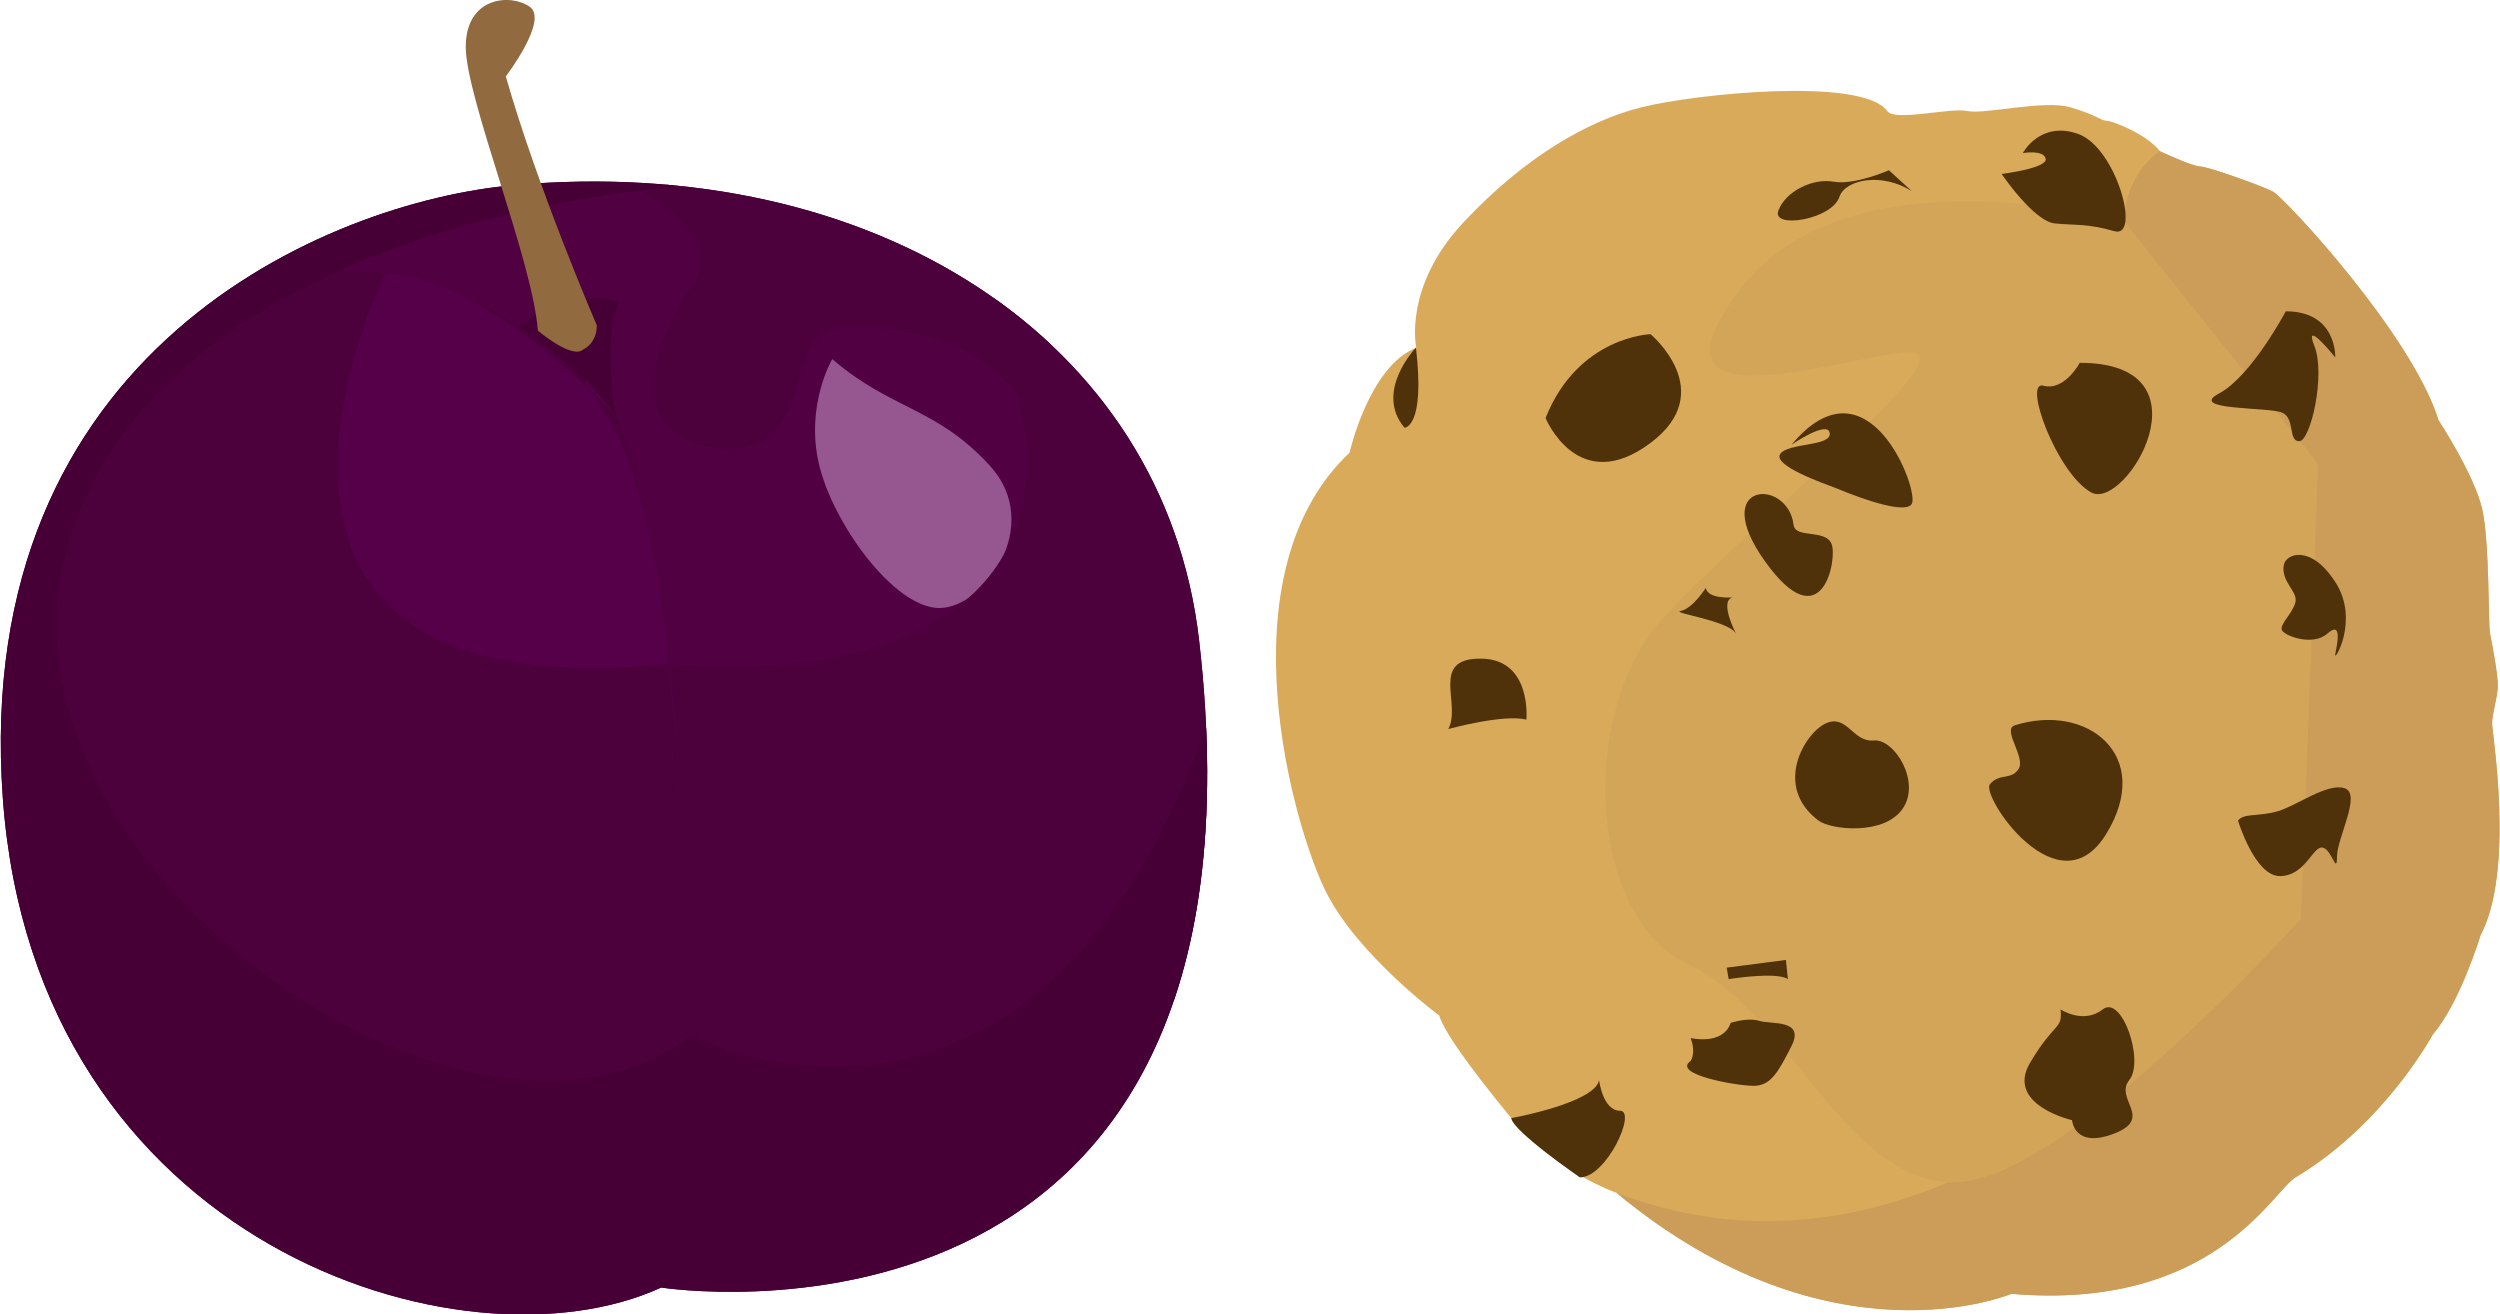 <svg version="1.1" xmlns="http://www.w3.org/2000/svg" xmlns:xlink="http://www.w3.org/1999/xlink" x="0px" y="0px"
	 viewBox="0 0 873.2 459.4" enable-background="new 0 0 873.2 459.4" xml:space="preserve" width="873px" height="459px">
<g id="graphic-plum">
	<path fill="#D8AA59" d="M659.3,38.8c2.7,3.8,22-1.3,28,0c6,1.3,26.7-4,36-1.3c9.3,2.7,10.7,4.7,12.7,4.7s14,4.7,18.7,10.7
		c0,0,11.3,5.3,14,5.3c2.7,0,21.3,6.7,25.3,8.7s48.7,50,58,80c0,0,12.7,19.3,15.3,31.3s2,40,2.7,43.3c0.7,3.3,2.7,14,2.7,18
		s-2,10-2,13.3s8,51.3-4,74c0,0-7.3,24-16.7,34.7c0,0-16.7,31.3-48,50c-8.1,4.8-28.7,46.7-99.3,40.7c0,0-63.3,26.7-138-35.3
		c0,0-21.3-7.3-36.7-26c-15.3-18.7-23.3-30-25.3-36c0,0-28-20.7-39.3-42.7c-11.3-22-37.3-111.3,8-154c0,0,6.7-30,23.3-36.7
		c0,0-4.7-21.3,16.7-44c21.3-22.7,43.3-35.3,62-40S650.6,26.8,659.3,38.8z"/>
	<g>
		<defs>
			<path id="SVGID_1_" d="M659.3,38.8c2.7,3.8,22-1.3,28,0c6,1.3,26.7-4,36-1.3c9.3,2.7,10.7,4.7,12.7,4.7s14,4.7,18.7,10.7
				c0,0,11.3,5.3,14,5.3c2.7,0,21.3,6.7,25.3,8.7s48.7,50,58,80c0,0,12.7,19.3,15.3,31.3s2,40,2.7,43.3c0.7,3.3,2.7,14,2.7,18
				s-2,10-2,13.3s8,51.3-4,74c0,0-7.3,24-16.7,34.7c0,0-16.7,31.3-48,50c-8.1,4.8-28.7,46.7-99.3,40.7c0,0-63.3,26.7-138-35.3
				c0,0-21.3-7.3-36.7-26c-15.3-18.7-23.3-30-25.3-36c0,0-28-20.7-39.3-42.7c-11.3-22-37.3-111.3,8-154c0,0,6.7-30,23.3-36.7
				c0,0-4.7-21.3,16.7-44c21.3-22.7,43.3-35.3,62-40S650.6,26.8,659.3,38.8z"/>
		</defs>
		<clipPath id="SVGID_2_">
			<use xlink:href="#SVGID_1_"  overflow="visible"/>
		</clipPath>
		<g clip-path="url(#SVGID_2_)">
			<path fill="#CC9D58" d="M773.9,42.1l122,80c0,0,47,152,46,157s-66,174-66,174l-248,37c0,0-147-103-60-72s154-30,176-40.7
				c22-10.7,14-42.3,8-63.3s-56,1-81-27s25-72,30-88s59-23,74-36s-34-69-33-86s12.7-24.3,12.7-24.3L773.9,42.1z"/>
			<path fill="#D3A559" d="M741.9,77.1c0,0-96-26-134,24s37,23,59,22s-56,60-86,93s-26,105,9,121s56,79,95,76s119-92,119-92l6-159
				L741.9,77.1z"/>
		</g>
	</g>
	<g>
		<path fill="#4F3209" d="M699.3,60.8c0,0,11.3,16.7,18.7,17.3c7.3,0.7,11.3,0,20.7,2.7s0.7-29.3-12.7-34
			c-13.3-4.7-19.3,6.7-19.3,6.7s7.3-1.3,8,2S699.3,60.8,699.3,60.8z"/>
		<path fill="#4F3209" d="M576.6,116.8c0,0-25.3,0.7-36.7,29.3c0,0,11.3,27.7,36.7,8.7C600.6,136.8,576.6,116.8,576.6,116.8z"/>
		<path fill="#4F3209" d="M494.6,121.5c0,0-14.7,15.3-4,28C490.6,149.5,497.9,149.5,494.6,121.5z"/>
		<path fill="#4F3209" d="M659.9,59.5c0,0-12,5.3-19.3,4c-7.3-1.3-16.7,3.3-19.3,10c-2.7,6.7,18.7,3.3,21.3-4.7c2-6,14.7-8.7,25.3-2
			L659.9,59.5z"/>
		<path fill="#4F3209" d="M641.9,170.8c0,0,23.3,10,26,5.3c2.7-4.7-15.3-52.7-42-20.7c0,0,12.7-8.7,13.3-4
			c0.7,4.7-14.7,3.3-17.3,7.3S636.6,168.8,641.9,170.8z"/>
		<path fill="#4F3209" d="M726.6,126.8c0,0-5.3,10-12.7,8c-7.3-2,4.7,30.7,16.7,37.3C742.6,178.8,773.9,126.8,726.6,126.8z"/>
		<path fill="#4F3209" d="M798.6,108.8c0,0-12,22.7-23.3,28.7s17.3,4.7,22,6.7s2,10,6,10s9.3-23.3,5.3-33.3s7.3,4,7.3,4
			S816.6,108.8,798.6,108.8z"/>
		<path fill="#4F3209" d="M797.9,197.5c-1,6.1,5.3,9.3,4,13.3c-1.3,4-5.3,7.3-4.7,9.3s10.7,6,16,1.3c5.3-4.7,3.3,4,2.7,7.3
			c-0.7,3.3,8.7-12,0-25.3C807.3,190.1,798.6,193.5,797.9,197.5z"/>
		<path fill="#4F3209" d="M626.6,183.5c0.6,4.8,11.3,1.3,13.3,6.7c2,5.3-3.3,34-23.3,6S624.6,166.8,626.6,183.5z"/>
		<path fill="#4F3209" d="M595.9,205.5c0,0-4.7,7.3-8.7,8c-4,0.7,16.7,3.3,19.3,8c0,0-6-11.3-1.3-12.7
			C605.3,208.8,596.6,209.5,595.9,205.5z"/>
		<path fill="#4F3209" d="M505.9,254.8c0,0,19.3-5.3,27.3-3.3c0,0,2-21.3-16-21.3C499.3,230.1,510.6,246.1,505.9,254.8z"/>
		<path fill="#4F3209" d="M703.9,253.5c-4.6,1.4,4,11.3,1.3,15.3s-6.7,1.3-10,5.3s24,44.7,40.7,17.3
			C752.6,264.1,729.3,245.5,703.9,253.5z"/>
		<path fill="#4F3209" d="M635.3,286.8c4.3,3.2,22.7,5.3,29.3-4c6.7-9.3-2.7-24.7-10-24c-7.3,0.7-9.3-9.3-16.7-6
			S619.3,274.8,635.3,286.8z"/>
		<path fill="#4F3209" d="M781.9,286.8c2-2.7,7.3-1.3,14-3.3c6.7-2,17.3-10,23.3-8s-2.7,17.3-2.7,24c0,6.7-2-3.3-5.3-3.3
			s-6,10-14.7,10S781.9,286.8,781.9,286.8z"/>
		<path fill="#4F3209" d="M527.9,390.8c0,0,29.3-5.3,30.7-13.3c0,0,1.3,10.7,7.3,10.7s-4.7,23.3-14,23.3
			C551.9,411.5,528.6,395.5,527.9,390.8z"/>
		<path fill="#4F3209" d="M623.9,335.5l-20.7,2.7l0.7,4c0,0,16.7-2.7,20.7,0L623.9,335.5z"/>
		<path fill="#4F3209" d="M590.6,362.8c0,0,11.3,2.7,14-5.3c0,0,6-2,10-0.7c4,1.3,16-0.7,11.3,8.7c-4.7,9.3-7.3,14-13.3,14
			s-28.7-4-22-8.7C590.6,370.8,592.6,368.1,590.6,362.8z"/>
		<path fill="#4F3209" d="M719.9,352.8c0,0,8,5.3,14.7,0c6.7-5.3,14.7,18,9.3,24.7c-5.3,6.7,8.7,13.3-5.3,18.7s-14.7-4.7-14.7-4.7
			s-23.3-5.3-14.7-20C717.9,356.8,720.6,360.1,719.9,352.8z"/>
	</g>
</g>
<g id="graphic-nom">
	<g>
		<defs>
			<path id="SVGID_3_" d="M230.8,450c0,0,218,34.4,188-226.3C406.6,118,304.6,53.5,179.3,64.7c-65.1,5.8-189.8,58-178.6,214.2
				S161.6,481.8,230.8,450z"/>
		</defs>
		<clipPath id="SVGID_4_">
			<use xlink:href="#SVGID_3_"  overflow="visible"/>
		</clipPath>
		<g clip-path="url(#SVGID_4_)">
			<path fill="#510042" d="M230.8,450c0,0,218,34.4,188-226.3C406.6,118,304.6,53.5,179.3,64.7c-65.1,5.8-189.8,58-178.6,214.2
				S161.6,481.8,230.8,450z"/>
			<path fill="#965690" d="M290.6,125.5c0,0-9.4,15.9-4.7,36.5c4.7,20.6,26.2,50.5,42.1,50.5c15.9,0,36.5-29,17.8-49.6
				S311.2,143.3,290.6,125.5z"/>
			<path fill="#470035" d="M214.9,145.1c0,0-4.7-26.2,0.9-39.3c0,0-13.1-7.5-36.5,9.4C179.3,115.2,203.6,132,214.9,145.1z"/>
			<path fill="#4C003C" d="M241,362.1c0,0-1.9-163.7-26.2-217c0,0-39.3-53.3-99.1-50.5c0,0-93.5,17.8-99.1,116.9
				S151.3,456.5,241,362.1z"/>
			<path fill="#56004A" d="M134.4,95.6c0,0-76.7,154.3,99.1,136.5c0,0-4.7-61.7-22.4-87.9s3.7,0.9,3.7,0.9S170,96.5,134.4,95.6z"/>
			<path fill="#4C003C" d="M233.6,232.1c0,0,173.9,20.6,111.3-128.1l118.8,11.2l19.6,113.2l-30.9,70.1l-25.2,45.8l-155.2,45.8
				L241,362.1C241,362.1,238.2,261.1,233.6,232.1z"/>
			<path fill="#4C003C" d="M225.2,67.5c0,0,28.1,15.9,16.8,31.8s-27.1,51.4,6.5,57c33.7,5.6,27.1-31.8,38.3-39.3
				c11.2-7.5,71.1,0,72,34.6s15.9-88.8,15.9-88.8l-99.1-15L225.2,67.5z"/>
			<path fill="#470035" d="M233.6,65.6c0,0-173.9,11.2-209.5,122.5s140.3,233.8,217,173.9c0,0,119.7,61.7,180.5-108.5l47.7,123.4
				L338.3,491.1L77.4,508l-159-140.3l76.7-196.4L79.3,54.4l179.6,0.9L233.6,65.6z"/>
		</g>
	</g>
	<path fill="#916A3F" d="M203.6,122.1c0,0,4.7-1.9,4.7-8.4c0,0-20.6-47.7-31.8-87c0,0,15-19.6,8.4-24.3c-6.5-4.7-22.4-3.7-22.4,14
		s23.4,74.8,25.2,99.1C187.7,115.6,199.8,125.8,203.6,122.1z"/>
</g>
</svg>
